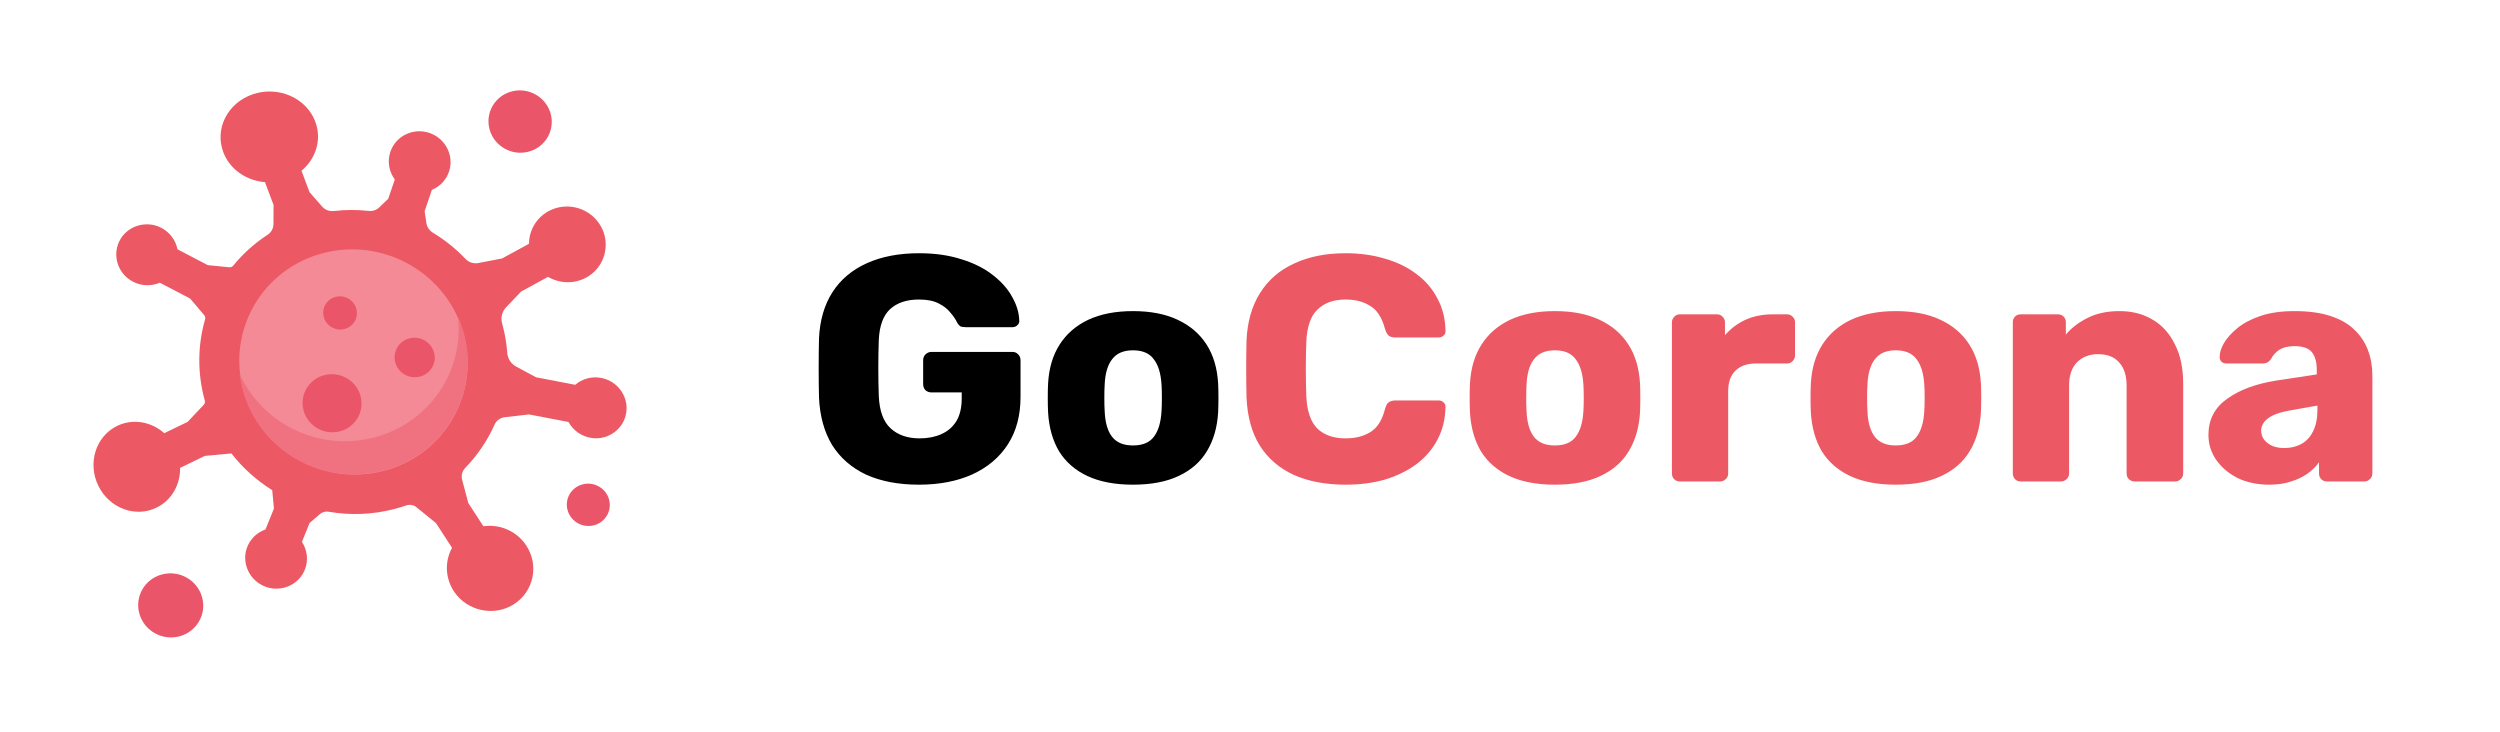 <svg width="140" height="41" viewBox="0 0 140 41" fill="none" xmlns="http://www.w3.org/2000/svg">
<path d="M51.462 27.142C50.322 27.142 49.338 26.956 48.51 26.584C47.694 26.2 47.058 25.648 46.602 24.927C46.158 24.195 45.912 23.308 45.864 22.264C45.852 21.747 45.846 21.201 45.846 20.625C45.846 20.038 45.852 19.48 45.864 18.951C45.912 17.931 46.164 17.067 46.62 16.36C47.076 15.652 47.718 15.111 48.546 14.739C49.374 14.367 50.346 14.181 51.462 14.181C52.362 14.181 53.16 14.296 53.856 14.524C54.552 14.739 55.134 15.034 55.602 15.405C56.082 15.777 56.442 16.186 56.682 16.63C56.934 17.073 57.066 17.512 57.078 17.944C57.09 18.052 57.054 18.142 56.97 18.213C56.898 18.285 56.808 18.322 56.7 18.322H54.072C53.94 18.322 53.838 18.303 53.766 18.267C53.706 18.22 53.652 18.154 53.604 18.07C53.52 17.89 53.394 17.703 53.226 17.512C53.07 17.308 52.848 17.134 52.56 16.989C52.284 16.846 51.918 16.773 51.462 16.773C50.778 16.773 50.238 16.953 49.842 17.314C49.458 17.674 49.248 18.25 49.212 19.041C49.176 20.073 49.176 21.117 49.212 22.174C49.248 23.014 49.47 23.619 49.878 23.991C50.286 24.363 50.826 24.549 51.498 24.549C51.954 24.549 52.356 24.471 52.704 24.316C53.064 24.16 53.346 23.919 53.55 23.596C53.754 23.259 53.856 22.834 53.856 22.317V21.976H52.164C52.032 21.976 51.918 21.933 51.822 21.849C51.738 21.753 51.696 21.64 51.696 21.508V20.175C51.696 20.044 51.738 19.936 51.822 19.852C51.918 19.756 52.032 19.707 52.164 19.707H56.7C56.832 19.707 56.94 19.756 57.024 19.852C57.108 19.936 57.15 20.044 57.15 20.175V22.227C57.15 23.259 56.916 24.142 56.448 24.873C55.98 25.605 55.314 26.169 54.45 26.566C53.598 26.95 52.602 27.142 51.462 27.142ZM63.445 27.142C62.437 27.142 61.585 26.98 60.889 26.655C60.205 26.331 59.677 25.869 59.305 25.27C58.945 24.657 58.741 23.931 58.693 23.091C58.681 22.852 58.675 22.581 58.675 22.282C58.675 21.97 58.681 21.7 58.693 21.471C58.741 20.619 58.957 19.893 59.341 19.294C59.725 18.694 60.259 18.232 60.943 17.907C61.639 17.584 62.473 17.422 63.445 17.422C64.429 17.422 65.263 17.584 65.947 17.907C66.643 18.232 67.183 18.694 67.567 19.294C67.951 19.893 68.167 20.619 68.215 21.471C68.227 21.7 68.233 21.97 68.233 22.282C68.233 22.581 68.227 22.852 68.215 23.091C68.167 23.931 67.957 24.657 67.585 25.27C67.225 25.869 66.697 26.331 66.001 26.655C65.317 26.98 64.465 27.142 63.445 27.142ZM63.445 24.945C63.985 24.945 64.375 24.784 64.615 24.459C64.867 24.136 65.011 23.649 65.047 23.002C65.059 22.822 65.065 22.581 65.065 22.282C65.065 21.982 65.059 21.741 65.047 21.561C65.011 20.925 64.867 20.445 64.615 20.122C64.375 19.785 63.985 19.617 63.445 19.617C62.917 19.617 62.527 19.785 62.275 20.122C62.023 20.445 61.885 20.925 61.861 21.561C61.849 21.741 61.843 21.982 61.843 22.282C61.843 22.581 61.849 22.822 61.861 23.002C61.885 23.649 62.023 24.136 62.275 24.459C62.527 24.784 62.917 24.945 63.445 24.945Z" fill="black"/>
<path d="M75.367 27.142C74.227 27.142 73.249 26.956 72.433 26.584C71.629 26.212 70.999 25.666 70.543 24.945C70.099 24.226 69.853 23.331 69.805 22.264C69.793 21.771 69.787 21.244 69.787 20.68C69.787 20.116 69.793 19.576 69.805 19.059C69.853 18.015 70.105 17.134 70.561 16.413C71.017 15.681 71.653 15.13 72.469 14.758C73.285 14.373 74.251 14.181 75.367 14.181C76.159 14.181 76.891 14.284 77.563 14.488C78.235 14.68 78.823 14.967 79.327 15.351C79.831 15.723 80.221 16.18 80.497 16.72C80.785 17.247 80.935 17.848 80.947 18.52C80.959 18.628 80.923 18.718 80.839 18.79C80.767 18.861 80.677 18.898 80.569 18.898H78.139C77.983 18.898 77.863 18.867 77.779 18.808C77.695 18.735 77.623 18.61 77.563 18.43C77.395 17.794 77.119 17.361 76.735 17.134C76.363 16.893 75.901 16.773 75.349 16.773C74.689 16.773 74.167 16.959 73.783 17.331C73.399 17.692 73.189 18.297 73.153 19.149C73.117 20.134 73.117 21.142 73.153 22.174C73.189 23.026 73.399 23.637 73.783 24.009C74.167 24.369 74.689 24.549 75.349 24.549C75.901 24.549 76.369 24.43 76.753 24.189C77.137 23.95 77.407 23.517 77.563 22.893C77.611 22.713 77.677 22.593 77.761 22.534C77.857 22.462 77.983 22.425 78.139 22.425H80.569C80.677 22.425 80.767 22.462 80.839 22.534C80.923 22.605 80.959 22.695 80.947 22.803C80.935 23.476 80.785 24.081 80.497 24.622C80.221 25.149 79.831 25.605 79.327 25.989C78.823 26.361 78.235 26.649 77.563 26.854C76.891 27.046 76.159 27.142 75.367 27.142ZM87.07 27.142C86.062 27.142 85.21 26.98 84.514 26.655C83.83 26.331 83.302 25.869 82.93 25.27C82.57 24.657 82.366 23.931 82.318 23.091C82.306 22.852 82.3 22.581 82.3 22.282C82.3 21.97 82.306 21.7 82.318 21.471C82.366 20.619 82.582 19.893 82.966 19.294C83.35 18.694 83.884 18.232 84.568 17.907C85.264 17.584 86.098 17.422 87.07 17.422C88.054 17.422 88.888 17.584 89.572 17.907C90.268 18.232 90.808 18.694 91.192 19.294C91.576 19.893 91.792 20.619 91.84 21.471C91.852 21.7 91.858 21.97 91.858 22.282C91.858 22.581 91.852 22.852 91.84 23.091C91.792 23.931 91.582 24.657 91.21 25.27C90.85 25.869 90.322 26.331 89.626 26.655C88.942 26.98 88.09 27.142 87.07 27.142ZM87.07 24.945C87.61 24.945 88 24.784 88.24 24.459C88.492 24.136 88.636 23.649 88.672 23.002C88.684 22.822 88.69 22.581 88.69 22.282C88.69 21.982 88.684 21.741 88.672 21.561C88.636 20.925 88.492 20.445 88.24 20.122C88 19.785 87.61 19.617 87.07 19.617C86.542 19.617 86.152 19.785 85.9 20.122C85.648 20.445 85.51 20.925 85.486 21.561C85.474 21.741 85.468 21.982 85.468 22.282C85.468 22.581 85.474 22.822 85.486 23.002C85.51 23.649 85.648 24.136 85.9 24.459C86.152 24.784 86.542 24.945 87.07 24.945ZM94.078 26.962C93.946 26.962 93.838 26.919 93.754 26.835C93.67 26.752 93.628 26.643 93.628 26.512V18.052C93.628 17.931 93.67 17.829 93.754 17.745C93.838 17.649 93.946 17.602 94.078 17.602H96.148C96.28 17.602 96.388 17.649 96.472 17.745C96.556 17.829 96.598 17.931 96.598 18.052V18.771C96.922 18.399 97.306 18.111 97.75 17.907C98.206 17.703 98.716 17.602 99.28 17.602H100.072C100.192 17.602 100.294 17.643 100.378 17.727C100.474 17.811 100.522 17.919 100.522 18.052V19.905C100.522 20.026 100.474 20.134 100.378 20.23C100.294 20.314 100.192 20.355 100.072 20.355H98.326C97.834 20.355 97.45 20.494 97.174 20.77C96.91 21.034 96.778 21.412 96.778 21.904V26.512C96.778 26.643 96.73 26.752 96.634 26.835C96.55 26.919 96.442 26.962 96.31 26.962H94.078ZM106.16 27.142C105.152 27.142 104.3 26.98 103.604 26.655C102.92 26.331 102.392 25.869 102.02 25.27C101.66 24.657 101.456 23.931 101.408 23.091C101.396 22.852 101.39 22.581 101.39 22.282C101.39 21.97 101.396 21.7 101.408 21.471C101.456 20.619 101.672 19.893 102.056 19.294C102.44 18.694 102.974 18.232 103.658 17.907C104.354 17.584 105.188 17.422 106.16 17.422C107.144 17.422 107.978 17.584 108.662 17.907C109.358 18.232 109.898 18.694 110.282 19.294C110.666 19.893 110.882 20.619 110.93 21.471C110.942 21.7 110.948 21.97 110.948 22.282C110.948 22.581 110.942 22.852 110.93 23.091C110.882 23.931 110.672 24.657 110.3 25.27C109.94 25.869 109.412 26.331 108.716 26.655C108.032 26.98 107.18 27.142 106.16 27.142ZM106.16 24.945C106.7 24.945 107.09 24.784 107.33 24.459C107.582 24.136 107.726 23.649 107.762 23.002C107.774 22.822 107.78 22.581 107.78 22.282C107.78 21.982 107.774 21.741 107.762 21.561C107.726 20.925 107.582 20.445 107.33 20.122C107.09 19.785 106.7 19.617 106.16 19.617C105.632 19.617 105.242 19.785 104.99 20.122C104.738 20.445 104.6 20.925 104.576 21.561C104.564 21.741 104.558 21.982 104.558 22.282C104.558 22.581 104.564 22.822 104.576 23.002C104.6 23.649 104.738 24.136 104.99 24.459C105.242 24.784 105.632 24.945 106.16 24.945ZM113.168 26.962C113.036 26.962 112.928 26.919 112.844 26.835C112.76 26.752 112.718 26.643 112.718 26.512V18.052C112.718 17.919 112.76 17.811 112.844 17.727C112.928 17.643 113.036 17.602 113.168 17.602H115.238C115.37 17.602 115.478 17.643 115.562 17.727C115.646 17.811 115.688 17.919 115.688 18.052V18.735C116 18.363 116.408 18.052 116.912 17.799C117.416 17.547 118.01 17.422 118.694 17.422C119.39 17.422 120.002 17.578 120.53 17.89C121.07 18.201 121.49 18.663 121.79 19.276C122.102 19.875 122.258 20.613 122.258 21.489V26.512C122.258 26.643 122.21 26.752 122.114 26.835C122.03 26.919 121.928 26.962 121.808 26.962H119.54C119.42 26.962 119.312 26.919 119.216 26.835C119.132 26.752 119.09 26.643 119.09 26.512V21.598C119.09 21.034 118.952 20.602 118.676 20.302C118.412 19.989 118.016 19.834 117.488 19.834C116.996 19.834 116.6 19.989 116.3 20.302C116.012 20.602 115.868 21.034 115.868 21.598V26.512C115.868 26.643 115.82 26.752 115.724 26.835C115.64 26.919 115.538 26.962 115.418 26.962H113.168ZM127.075 27.142C126.427 27.142 125.845 27.021 125.329 26.782C124.825 26.529 124.423 26.194 124.123 25.773C123.823 25.354 123.673 24.88 123.673 24.352C123.673 23.5 124.021 22.828 124.717 22.335C125.413 21.831 126.337 21.489 127.489 21.309L129.739 20.968V20.715C129.739 20.284 129.649 19.953 129.469 19.726C129.289 19.497 128.959 19.384 128.479 19.384C128.143 19.384 127.867 19.45 127.651 19.581C127.447 19.713 127.285 19.893 127.165 20.122C127.057 20.277 126.907 20.355 126.715 20.355H124.699C124.567 20.355 124.465 20.32 124.393 20.247C124.321 20.163 124.291 20.067 124.303 19.959C124.303 19.744 124.381 19.497 124.537 19.221C124.705 18.933 124.957 18.651 125.293 18.375C125.629 18.099 126.061 17.872 126.589 17.692C127.117 17.512 127.753 17.422 128.497 17.422C129.277 17.422 129.943 17.512 130.495 17.692C131.047 17.872 131.491 18.123 131.827 18.448C132.175 18.771 132.433 19.155 132.601 19.599C132.769 20.032 132.853 20.512 132.853 21.04V26.512C132.853 26.643 132.805 26.752 132.709 26.835C132.625 26.919 132.523 26.962 132.403 26.962H130.315C130.183 26.962 130.075 26.919 129.991 26.835C129.907 26.752 129.865 26.643 129.865 26.512V25.881C129.709 26.11 129.499 26.32 129.235 26.512C128.971 26.703 128.659 26.854 128.299 26.962C127.951 27.081 127.543 27.142 127.075 27.142ZM127.921 25.09C128.269 25.09 128.581 25.017 128.857 24.873C129.145 24.718 129.367 24.483 129.523 24.172C129.691 23.848 129.775 23.445 129.775 22.965V22.713L128.245 22.983C127.681 23.079 127.267 23.23 127.003 23.433C126.751 23.625 126.625 23.854 126.625 24.117C126.625 24.322 126.685 24.495 126.805 24.64C126.925 24.784 127.081 24.898 127.273 24.982C127.465 25.053 127.681 25.09 127.921 25.09Z" fill="#EC5863"/>
<path d="M14.152 5.281C15.569 4.796 17.134 5.47 17.646 6.787C18.038 7.795 17.699 8.887 16.884 9.562L17.333 10.761L18.042 11.571C18.204 11.756 18.448 11.845 18.692 11.817C19.351 11.74 20.006 11.741 20.647 11.811C20.864 11.835 21.08 11.765 21.235 11.616L21.741 11.131L22.109 10.052C21.788 9.617 21.676 9.042 21.862 8.497C22.177 7.574 23.222 7.101 24.156 7.485C24.96 7.816 25.402 8.703 25.172 9.525C25.026 10.049 24.65 10.44 24.186 10.632L23.779 11.828L23.877 12.489C23.911 12.716 24.048 12.915 24.247 13.035C24.917 13.44 25.533 13.935 26.075 14.505C26.257 14.698 26.527 14.781 26.787 14.731L28.12 14.472L29.624 13.651C29.627 12.916 30.02 12.207 30.715 11.827C31.767 11.253 33.105 11.65 33.674 12.716C34.187 13.678 33.876 14.881 32.96 15.466C32.245 15.922 31.369 15.9 30.69 15.504L29.178 16.329L28.335 17.217C28.109 17.455 28.03 17.793 28.119 18.11C28.12 18.112 28.12 18.114 28.12 18.115C28.272 18.663 28.365 19.212 28.406 19.756C28.429 20.081 28.616 20.373 28.907 20.53L30.016 21.127L32.211 21.549C32.595 21.218 33.127 21.06 33.671 21.164C34.647 21.352 35.281 22.312 35.036 23.274C34.827 24.098 34.01 24.643 33.152 24.53C32.567 24.453 32.093 24.102 31.837 23.632L29.628 23.208L28.268 23.364C28.018 23.394 27.799 23.548 27.698 23.775C27.297 24.672 26.74 25.496 26.05 26.206C25.879 26.382 25.816 26.636 25.88 26.874L26.226 28.171L27.068 29.47C27.986 29.338 28.944 29.736 29.479 30.561C30.198 31.67 29.883 33.131 28.778 33.837C27.674 34.544 26.163 34.225 25.43 33.13C24.917 32.364 24.906 31.422 25.314 30.677L24.419 29.298L23.324 28.405C23.162 28.272 22.942 28.236 22.745 28.305C22.527 28.381 22.305 28.448 22.077 28.507C20.841 28.827 19.592 28.863 18.404 28.656C18.229 28.626 18.052 28.674 17.919 28.787L17.337 29.287L16.908 30.343C17.205 30.796 17.284 31.375 17.068 31.909C16.701 32.813 15.63 33.227 14.719 32.793C13.935 32.419 13.543 31.509 13.819 30.701C13.995 30.187 14.391 29.817 14.866 29.651L15.34 28.48L15.245 27.449C14.373 26.906 13.595 26.211 12.959 25.392L11.473 25.529L10.086 26.201C10.101 27.123 9.626 27.998 8.785 28.418C7.598 29.011 6.132 28.472 5.512 27.213C4.891 25.956 5.35 24.455 6.537 23.862C7.426 23.418 8.47 23.608 9.199 24.259L10.507 23.625L11.412 22.665C11.471 22.602 11.492 22.513 11.47 22.43L11.469 22.429C11.039 20.878 11.073 19.313 11.487 17.877C11.509 17.798 11.491 17.713 11.437 17.65L10.646 16.718L8.949 15.831C8.484 16.031 7.932 16.027 7.444 15.772C6.564 15.311 6.241 14.215 6.759 13.369C7.214 12.628 8.191 12.35 8.988 12.736C9.504 12.986 9.838 13.45 9.939 13.961L11.636 14.848L12.842 14.967C12.925 14.976 13.007 14.941 13.059 14.877C13.602 14.213 14.248 13.628 14.984 13.149C15.186 13.018 15.311 12.797 15.313 12.557L15.319 11.477L14.839 10.199C13.815 10.12 12.886 9.502 12.514 8.545C12.001 7.228 12.735 5.766 14.152 5.281Z" fill="#EC5863"/>
<path d="M25.96 18.674C25.026 15.306 21.509 13.29 18.104 14.172C14.699 15.054 12.695 18.5 13.629 21.868C14.562 25.235 18.079 27.251 21.485 26.369C24.89 25.487 26.893 22.041 25.96 18.674Z" fill="#F58A97"/>
<path d="M20.953 24.497C17.858 25.303 14.677 23.731 13.417 20.924C13.454 21.239 13.515 21.556 13.602 21.872C14.529 25.237 18.049 27.244 21.465 26.354C24.881 25.464 26.898 22.014 25.971 18.648C25.884 18.332 25.774 18.029 25.644 17.738C25.995 20.781 24.049 23.69 20.953 24.497Z" fill="#F07281"/>
<path d="M11.317 33.446C11.052 32.487 10.05 31.914 9.08 32.166C8.109 32.418 7.538 33.399 7.803 34.358C8.068 35.316 9.069 35.889 10.04 35.637C11.01 35.385 11.582 34.404 11.317 33.446Z" fill="#EB5569"/>
<path d="M34.106 27.969C33.931 27.335 33.269 26.957 32.628 27.123C31.987 27.29 31.61 27.938 31.785 28.571C31.96 29.204 32.621 29.582 33.262 29.416C33.903 29.25 34.281 28.602 34.106 27.969Z" fill="#EB5569"/>
<path d="M30.836 6.364C30.578 5.432 29.603 4.874 28.659 5.119C27.715 5.364 27.159 6.319 27.417 7.251C27.675 8.184 28.649 8.741 29.593 8.496C30.538 8.251 31.094 7.296 30.836 6.364Z" fill="#EB5569"/>
<path d="M20.189 22.168C19.948 21.299 19.04 20.779 18.16 21.008C17.28 21.236 16.761 22.126 17.002 22.995C17.242 23.865 18.151 24.384 19.031 24.156C19.911 23.928 20.429 23.038 20.189 22.168Z" fill="#EB5569"/>
<path d="M24.306 19.738C24.142 19.146 23.524 18.792 22.925 18.948C22.326 19.103 21.973 19.709 22.137 20.3C22.301 20.892 22.919 21.246 23.518 21.09C24.117 20.935 24.47 20.329 24.306 19.738Z" fill="#EB5569"/>
<path d="M19.954 17.288C19.817 16.791 19.297 16.494 18.794 16.625C18.291 16.756 17.995 17.264 18.132 17.761C18.27 18.258 18.789 18.555 19.292 18.424C19.795 18.294 20.091 17.785 19.954 17.288Z" fill="#EB5569"/>
</svg>
